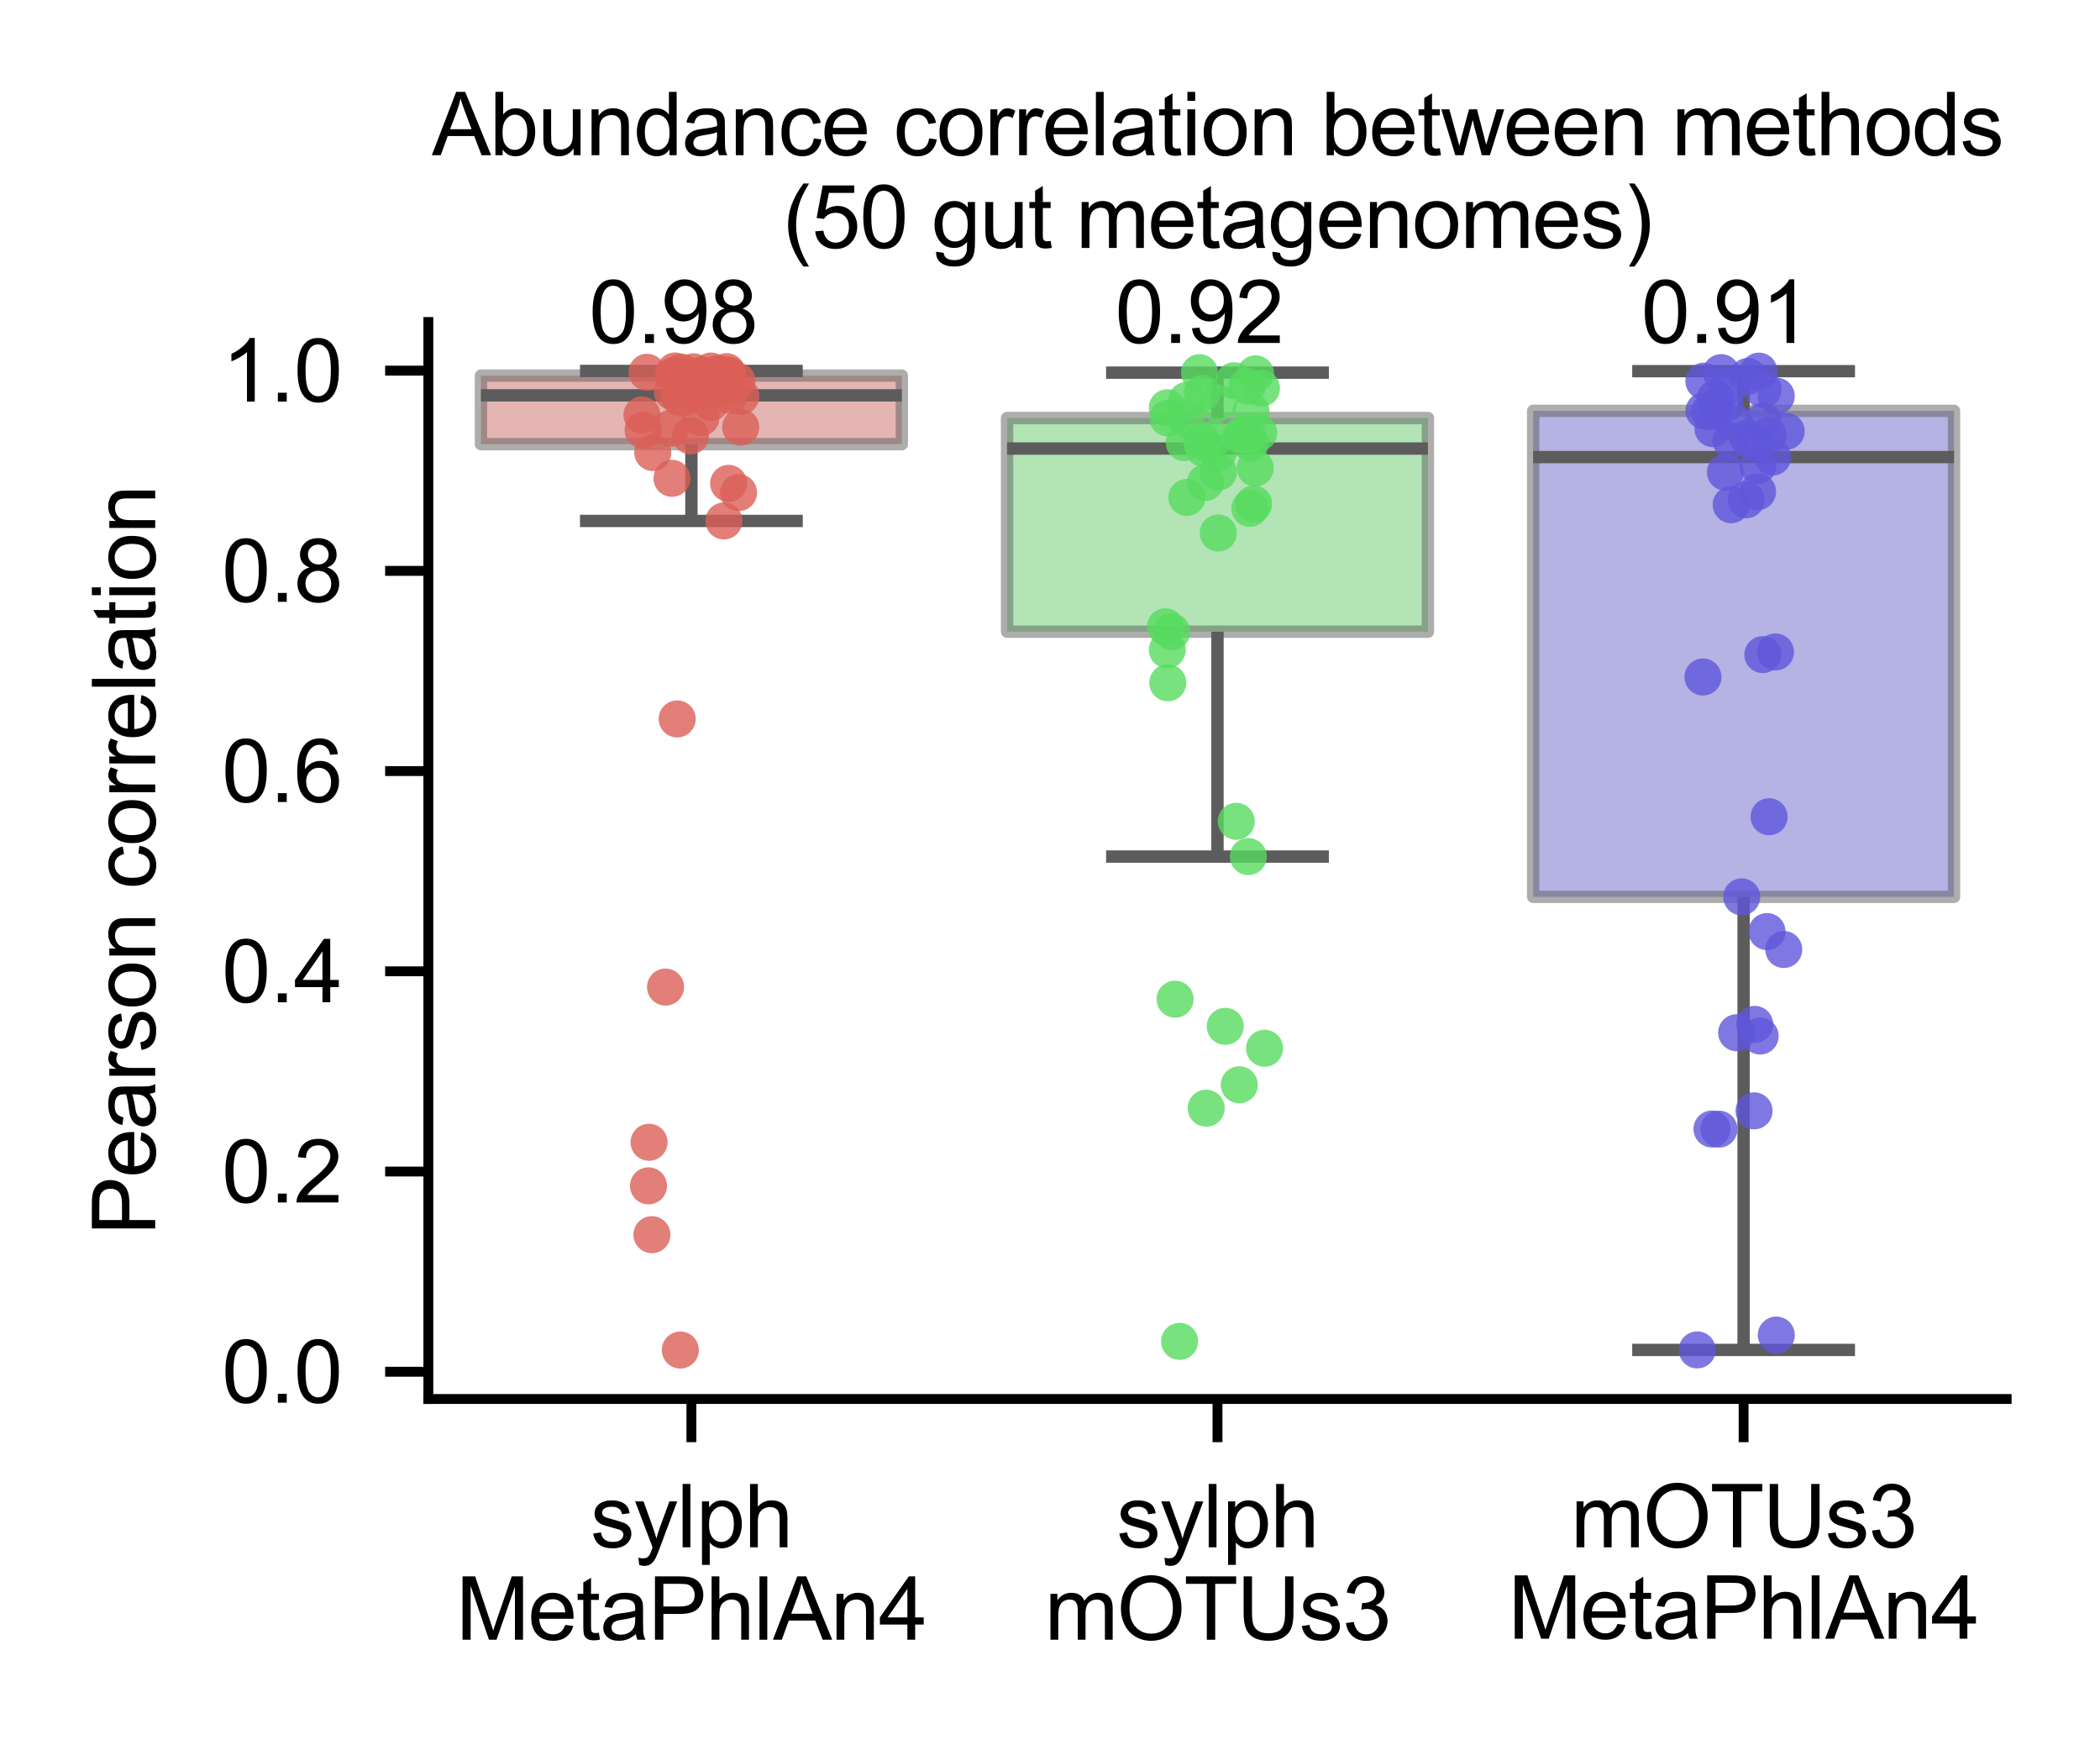 <?xml version="1.0" encoding="utf-8" standalone="no"?>
<!DOCTYPE svg PUBLIC "-//W3C//DTD SVG 1.1//EN"
  "http://www.w3.org/Graphics/SVG/1.1/DTD/svg11.dtd">
<svg xmlns:xlink="http://www.w3.org/1999/xlink" width="170.079pt" height="141.732pt" viewBox="0 0 170.079 141.732" xmlns="http://www.w3.org/2000/svg" version="1.1">
 <defs>
  <style type="text/css">*{stroke-linejoin: round; stroke-linecap: butt}</style>
 </defs>
 <g id="figure_1">
  <g id="patch_1">
   <path d="M 0 141.732 
L 170.079 141.732 
L 170.079 0 
L 0 0 
z
" style="fill: #ffffff"/>
  </g>
  <g id="axes_1">
   <g id="patch_2">
    <path d="M 34.692 113.285 
L 162.519 113.285 
L 162.519 26.077 
L 34.692 26.077 
z
" style="fill: #ffffff"/>
   </g>
   <g id="matplotlib.axis_1">
    <g id="xtick_1">
     <g id="line2d_1">
      <defs>
       <path id="m2bb8ce8cd4" d="M 0 0 
L 0 3.5 
" style="stroke: #000000; stroke-width: 0.8"/>
      </defs>
      <g>
       <use xlink:href="#m2bb8ce8cd4" x="55.996" y="113.285" style="stroke: #000000; stroke-width: 0.8"/>
      </g>
     </g>
     <g id="text_1">
      <!-- sylph -->
      <g transform="translate(47.826 125.295) scale(0.07 -0.07)">
       <defs>
        <path id="ArialMT-73" d="M 197 991 
L 753 1078 
Q 800 744 1014 566 
Q 1228 388 1613 388 
Q 2000 388 2187 545 
Q 2375 703 2375 916 
Q 2375 1106 2209 1216 
Q 2094 1291 1634 1406 
Q 1016 1563 777 1677 
Q 538 1791 414 1992 
Q 291 2194 291 2438 
Q 291 2659 392 2848 
Q 494 3038 669 3163 
Q 800 3259 1026 3326 
Q 1253 3394 1513 3394 
Q 1903 3394 2198 3281 
Q 2494 3169 2634 2976 
Q 2775 2784 2828 2463 
L 2278 2388 
Q 2241 2644 2061 2787 
Q 1881 2931 1553 2931 
Q 1166 2931 1000 2803 
Q 834 2675 834 2503 
Q 834 2394 903 2306 
Q 972 2216 1119 2156 
Q 1203 2125 1616 2013 
Q 2213 1853 2448 1751 
Q 2684 1650 2818 1456 
Q 2953 1263 2953 975 
Q 2953 694 2789 445 
Q 2625 197 2315 61 
Q 2006 -75 1616 -75 
Q 969 -75 630 194 
Q 291 463 197 991 
z
" transform="scale(0.016)"/>
        <path id="ArialMT-79" d="M 397 -1278 
L 334 -750 
Q 519 -800 656 -800 
Q 844 -800 956 -737 
Q 1069 -675 1141 -563 
Q 1194 -478 1313 -144 
Q 1328 -97 1363 -6 
L 103 3319 
L 709 3319 
L 1400 1397 
Q 1534 1031 1641 628 
Q 1738 1016 1872 1384 
L 2581 3319 
L 3144 3319 
L 1881 -56 
Q 1678 -603 1566 -809 
Q 1416 -1088 1222 -1217 
Q 1028 -1347 759 -1347 
Q 597 -1347 397 -1278 
z
" transform="scale(0.016)"/>
        <path id="ArialMT-6c" d="M 409 0 
L 409 4581 
L 972 4581 
L 972 0 
L 409 0 
z
" transform="scale(0.016)"/>
        <path id="ArialMT-70" d="M 422 -1272 
L 422 3319 
L 934 3319 
L 934 2888 
Q 1116 3141 1344 3267 
Q 1572 3394 1897 3394 
Q 2322 3394 2647 3175 
Q 2972 2956 3137 2557 
Q 3303 2159 3303 1684 
Q 3303 1175 3120 767 
Q 2938 359 2589 142 
Q 2241 -75 1856 -75 
Q 1575 -75 1351 44 
Q 1128 163 984 344 
L 984 -1272 
L 422 -1272 
z
M 931 1641 
Q 931 1000 1190 694 
Q 1450 388 1819 388 
Q 2194 388 2461 705 
Q 2728 1022 2728 1688 
Q 2728 2322 2467 2637 
Q 2206 2953 1844 2953 
Q 1484 2953 1207 2617 
Q 931 2281 931 1641 
z
" transform="scale(0.016)"/>
        <path id="ArialMT-68" d="M 422 0 
L 422 4581 
L 984 4581 
L 984 2938 
Q 1378 3394 1978 3394 
Q 2347 3394 2619 3248 
Q 2891 3103 3008 2847 
Q 3125 2591 3125 2103 
L 3125 0 
L 2563 0 
L 2563 2103 
Q 2563 2525 2380 2717 
Q 2197 2909 1863 2909 
Q 1613 2909 1392 2779 
Q 1172 2650 1078 2428 
Q 984 2206 984 1816 
L 984 0 
L 422 0 
z
" transform="scale(0.016)"/>
       </defs>
       <use xlink:href="#ArialMT-73"/>
       <use xlink:href="#ArialMT-79" x="50"/>
       <use xlink:href="#ArialMT-6c" x="100"/>
       <use xlink:href="#ArialMT-70" x="122.217"/>
       <use xlink:href="#ArialMT-68" x="177.832"/>
      </g>
      <!-- MetaPhlAn4 -->
      <g transform="translate(36.93 132.781) scale(0.07 -0.07)">
       <defs>
        <path id="ArialMT-4d" d="M 475 0 
L 475 4581 
L 1388 4581 
L 2472 1338 
Q 2622 884 2691 659 
Q 2769 909 2934 1394 
L 4031 4581 
L 4847 4581 
L 4847 0 
L 4263 0 
L 4263 3834 
L 2931 0 
L 2384 0 
L 1059 3900 
L 1059 0 
L 475 0 
z
" transform="scale(0.016)"/>
        <path id="ArialMT-65" d="M 2694 1069 
L 3275 997 
Q 3138 488 2766 206 
Q 2394 -75 1816 -75 
Q 1088 -75 661 373 
Q 234 822 234 1631 
Q 234 2469 665 2931 
Q 1097 3394 1784 3394 
Q 2450 3394 2872 2941 
Q 3294 2488 3294 1666 
Q 3294 1616 3291 1516 
L 816 1516 
Q 847 969 1125 678 
Q 1403 388 1819 388 
Q 2128 388 2347 550 
Q 2566 713 2694 1069 
z
M 847 1978 
L 2700 1978 
Q 2663 2397 2488 2606 
Q 2219 2931 1791 2931 
Q 1403 2931 1139 2672 
Q 875 2413 847 1978 
z
" transform="scale(0.016)"/>
        <path id="ArialMT-74" d="M 1650 503 
L 1731 6 
Q 1494 -44 1306 -44 
Q 1000 -44 831 53 
Q 663 150 594 308 
Q 525 466 525 972 
L 525 2881 
L 113 2881 
L 113 3319 
L 525 3319 
L 525 4141 
L 1084 4478 
L 1084 3319 
L 1650 3319 
L 1650 2881 
L 1084 2881 
L 1084 941 
Q 1084 700 1114 631 
Q 1144 563 1211 522 
Q 1278 481 1403 481 
Q 1497 481 1650 503 
z
" transform="scale(0.016)"/>
        <path id="ArialMT-61" d="M 2588 409 
Q 2275 144 1986 34 
Q 1697 -75 1366 -75 
Q 819 -75 525 192 
Q 231 459 231 875 
Q 231 1119 342 1320 
Q 453 1522 633 1644 
Q 813 1766 1038 1828 
Q 1203 1872 1538 1913 
Q 2219 1994 2541 2106 
Q 2544 2222 2544 2253 
Q 2544 2597 2384 2738 
Q 2169 2928 1744 2928 
Q 1347 2928 1158 2789 
Q 969 2650 878 2297 
L 328 2372 
Q 403 2725 575 2942 
Q 747 3159 1072 3276 
Q 1397 3394 1825 3394 
Q 2250 3394 2515 3294 
Q 2781 3194 2906 3042 
Q 3031 2891 3081 2659 
Q 3109 2516 3109 2141 
L 3109 1391 
Q 3109 606 3145 398 
Q 3181 191 3288 0 
L 2700 0 
Q 2613 175 2588 409 
z
M 2541 1666 
Q 2234 1541 1622 1453 
Q 1275 1403 1131 1340 
Q 988 1278 909 1158 
Q 831 1038 831 891 
Q 831 666 1001 516 
Q 1172 366 1500 366 
Q 1825 366 2078 508 
Q 2331 650 2450 897 
Q 2541 1088 2541 1459 
L 2541 1666 
z
" transform="scale(0.016)"/>
        <path id="ArialMT-50" d="M 494 0 
L 494 4581 
L 2222 4581 
Q 2678 4581 2919 4538 
Q 3256 4481 3484 4323 
Q 3713 4166 3852 3881 
Q 3991 3597 3991 3256 
Q 3991 2672 3619 2267 
Q 3247 1863 2275 1863 
L 1100 1863 
L 1100 0 
L 494 0 
z
M 1100 2403 
L 2284 2403 
Q 2872 2403 3119 2622 
Q 3366 2841 3366 3238 
Q 3366 3525 3220 3729 
Q 3075 3934 2838 4000 
Q 2684 4041 2272 4041 
L 1100 4041 
L 1100 2403 
z
" transform="scale(0.016)"/>
        <path id="ArialMT-41" d="M -9 0 
L 1750 4581 
L 2403 4581 
L 4278 0 
L 3588 0 
L 3053 1388 
L 1138 1388 
L 634 0 
L -9 0 
z
M 1313 1881 
L 2866 1881 
L 2388 3150 
Q 2169 3728 2063 4100 
Q 1975 3659 1816 3225 
L 1313 1881 
z
" transform="scale(0.016)"/>
        <path id="ArialMT-6e" d="M 422 0 
L 422 3319 
L 928 3319 
L 928 2847 
Q 1294 3394 1984 3394 
Q 2284 3394 2536 3286 
Q 2788 3178 2913 3003 
Q 3038 2828 3088 2588 
Q 3119 2431 3119 2041 
L 3119 0 
L 2556 0 
L 2556 2019 
Q 2556 2363 2490 2533 
Q 2425 2703 2258 2804 
Q 2091 2906 1866 2906 
Q 1506 2906 1245 2678 
Q 984 2450 984 1813 
L 984 0 
L 422 0 
z
" transform="scale(0.016)"/>
        <path id="ArialMT-34" d="M 2069 0 
L 2069 1097 
L 81 1097 
L 81 1613 
L 2172 4581 
L 2631 4581 
L 2631 1613 
L 3250 1613 
L 3250 1097 
L 2631 1097 
L 2631 0 
L 2069 0 
z
M 2069 1613 
L 2069 3678 
L 634 1613 
L 2069 1613 
z
" transform="scale(0.016)"/>
       </defs>
       <use xlink:href="#ArialMT-4d"/>
       <use xlink:href="#ArialMT-65" x="83.301"/>
       <use xlink:href="#ArialMT-74" x="138.916"/>
       <use xlink:href="#ArialMT-61" x="166.699"/>
       <use xlink:href="#ArialMT-50" x="222.314"/>
       <use xlink:href="#ArialMT-68" x="289.014"/>
       <use xlink:href="#ArialMT-6c" x="344.629"/>
       <use xlink:href="#ArialMT-41" x="366.846"/>
       <use xlink:href="#ArialMT-6e" x="433.545"/>
       <use xlink:href="#ArialMT-34" x="489.16"/>
      </g>
     </g>
    </g>
    <g id="xtick_2">
     <g id="line2d_2">
      <g>
       <use xlink:href="#m2bb8ce8cd4" x="98.605" y="113.285" style="stroke: #000000; stroke-width: 0.8"/>
      </g>
     </g>
     <g id="text_2">
      <!-- sylph -->
      <g transform="translate(90.435 125.295) scale(0.07 -0.07)">
       <use xlink:href="#ArialMT-73"/>
       <use xlink:href="#ArialMT-79" x="50"/>
       <use xlink:href="#ArialMT-6c" x="100"/>
       <use xlink:href="#ArialMT-70" x="122.217"/>
       <use xlink:href="#ArialMT-68" x="177.832"/>
      </g>
      <!-- mOTUs3 -->
      <g transform="translate(84.606 132.781) scale(0.07 -0.07)">
       <defs>
        <path id="ArialMT-6d" d="M 422 0 
L 422 3319 
L 925 3319 
L 925 2853 
Q 1081 3097 1340 3245 
Q 1600 3394 1931 3394 
Q 2300 3394 2536 3241 
Q 2772 3088 2869 2813 
Q 3263 3394 3894 3394 
Q 4388 3394 4653 3120 
Q 4919 2847 4919 2278 
L 4919 0 
L 4359 0 
L 4359 2091 
Q 4359 2428 4304 2576 
Q 4250 2725 4106 2815 
Q 3963 2906 3769 2906 
Q 3419 2906 3187 2673 
Q 2956 2441 2956 1928 
L 2956 0 
L 2394 0 
L 2394 2156 
Q 2394 2531 2256 2718 
Q 2119 2906 1806 2906 
Q 1569 2906 1367 2781 
Q 1166 2656 1075 2415 
Q 984 2175 984 1722 
L 984 0 
L 422 0 
z
" transform="scale(0.016)"/>
        <path id="ArialMT-4f" d="M 309 2231 
Q 309 3372 921 4017 
Q 1534 4663 2503 4663 
Q 3138 4663 3647 4359 
Q 4156 4056 4423 3514 
Q 4691 2972 4691 2284 
Q 4691 1588 4409 1038 
Q 4128 488 3612 205 
Q 3097 -78 2500 -78 
Q 1853 -78 1343 234 
Q 834 547 571 1087 
Q 309 1628 309 2231 
z
M 934 2222 
Q 934 1394 1379 917 
Q 1825 441 2497 441 
Q 3181 441 3623 922 
Q 4066 1403 4066 2288 
Q 4066 2847 3877 3264 
Q 3688 3681 3323 3911 
Q 2959 4141 2506 4141 
Q 1863 4141 1398 3698 
Q 934 3256 934 2222 
z
" transform="scale(0.016)"/>
        <path id="ArialMT-54" d="M 1659 0 
L 1659 4041 
L 150 4041 
L 150 4581 
L 3781 4581 
L 3781 4041 
L 2266 4041 
L 2266 0 
L 1659 0 
z
" transform="scale(0.016)"/>
        <path id="ArialMT-55" d="M 3500 4581 
L 4106 4581 
L 4106 1934 
Q 4106 1244 3950 837 
Q 3794 431 3386 176 
Q 2978 -78 2316 -78 
Q 1672 -78 1262 144 
Q 853 366 678 786 
Q 503 1206 503 1934 
L 503 4581 
L 1109 4581 
L 1109 1938 
Q 1109 1341 1220 1058 
Q 1331 775 1601 622 
Q 1872 469 2263 469 
Q 2931 469 3215 772 
Q 3500 1075 3500 1938 
L 3500 4581 
z
" transform="scale(0.016)"/>
        <path id="ArialMT-33" d="M 269 1209 
L 831 1284 
Q 928 806 1161 595 
Q 1394 384 1728 384 
Q 2125 384 2398 659 
Q 2672 934 2672 1341 
Q 2672 1728 2419 1979 
Q 2166 2231 1775 2231 
Q 1616 2231 1378 2169 
L 1441 2663 
Q 1497 2656 1531 2656 
Q 1891 2656 2178 2843 
Q 2466 3031 2466 3422 
Q 2466 3731 2256 3934 
Q 2047 4138 1716 4138 
Q 1388 4138 1169 3931 
Q 950 3725 888 3313 
L 325 3413 
Q 428 3978 793 4289 
Q 1159 4600 1703 4600 
Q 2078 4600 2393 4439 
Q 2709 4278 2876 4000 
Q 3044 3722 3044 3409 
Q 3044 3113 2884 2869 
Q 2725 2625 2413 2481 
Q 2819 2388 3044 2092 
Q 3269 1797 3269 1353 
Q 3269 753 2831 336 
Q 2394 -81 1725 -81 
Q 1122 -81 723 278 
Q 325 638 269 1209 
z
" transform="scale(0.016)"/>
       </defs>
       <use xlink:href="#ArialMT-6d"/>
       <use xlink:href="#ArialMT-4f" x="83.301"/>
       <use xlink:href="#ArialMT-54" x="161.084"/>
       <use xlink:href="#ArialMT-55" x="222.168"/>
       <use xlink:href="#ArialMT-73" x="294.385"/>
       <use xlink:href="#ArialMT-33" x="344.385"/>
      </g>
     </g>
    </g>
    <g id="xtick_3">
     <g id="line2d_3">
      <g>
       <use xlink:href="#m2bb8ce8cd4" x="141.214" y="113.285" style="stroke: #000000; stroke-width: 0.8"/>
      </g>
     </g>
     <g id="text_3">
      <!-- mOTUs3 -->
      <g transform="translate(127.215 125.295) scale(0.07 -0.07)">
       <use xlink:href="#ArialMT-6d"/>
       <use xlink:href="#ArialMT-4f" x="83.301"/>
       <use xlink:href="#ArialMT-54" x="161.084"/>
       <use xlink:href="#ArialMT-55" x="222.168"/>
       <use xlink:href="#ArialMT-73" x="294.385"/>
       <use xlink:href="#ArialMT-33" x="344.385"/>
      </g>
      <!-- MetaPhlAn4 -->
      <g transform="translate(122.148 132.699) scale(0.07 -0.07)">
       <use xlink:href="#ArialMT-4d"/>
       <use xlink:href="#ArialMT-65" x="83.301"/>
       <use xlink:href="#ArialMT-74" x="138.916"/>
       <use xlink:href="#ArialMT-61" x="166.699"/>
       <use xlink:href="#ArialMT-50" x="222.314"/>
       <use xlink:href="#ArialMT-68" x="289.014"/>
       <use xlink:href="#ArialMT-6c" x="344.629"/>
       <use xlink:href="#ArialMT-41" x="366.846"/>
       <use xlink:href="#ArialMT-6e" x="433.545"/>
       <use xlink:href="#ArialMT-34" x="489.16"/>
      </g>
     </g>
    </g>
   </g>
   <g id="matplotlib.axis_2">
    <g id="ytick_1">
     <g id="line2d_4">
      <defs>
       <path id="m9e78c9134e" d="M 0 0 
L -3.5 0 
" style="stroke: #000000; stroke-width: 0.8"/>
      </defs>
      <g>
       <use xlink:href="#m9e78c9134e" x="34.692" y="111.08" style="stroke: #000000; stroke-width: 0.8"/>
      </g>
     </g>
     <g id="text_4">
      <!-- 0.0 -->
      <g transform="translate(17.962 113.585) scale(0.07 -0.07)">
       <defs>
        <path id="ArialMT-30" d="M 266 2259 
Q 266 3072 433 3567 
Q 600 4063 929 4331 
Q 1259 4600 1759 4600 
Q 2128 4600 2406 4451 
Q 2684 4303 2865 4023 
Q 3047 3744 3150 3342 
Q 3253 2941 3253 2259 
Q 3253 1453 3087 958 
Q 2922 463 2592 192 
Q 2263 -78 1759 -78 
Q 1097 -78 719 397 
Q 266 969 266 2259 
z
M 844 2259 
Q 844 1131 1108 757 
Q 1372 384 1759 384 
Q 2147 384 2411 759 
Q 2675 1134 2675 2259 
Q 2675 3391 2411 3762 
Q 2147 4134 1753 4134 
Q 1366 4134 1134 3806 
Q 844 3388 844 2259 
z
" transform="scale(0.016)"/>
        <path id="ArialMT-2e" d="M 581 0 
L 581 641 
L 1222 641 
L 1222 0 
L 581 0 
z
" transform="scale(0.016)"/>
       </defs>
       <use xlink:href="#ArialMT-30"/>
       <use xlink:href="#ArialMT-2e" x="55.615"/>
       <use xlink:href="#ArialMT-30" x="83.398"/>
      </g>
     </g>
    </g>
    <g id="ytick_2">
     <g id="line2d_5">
      <g>
       <use xlink:href="#m9e78c9134e" x="34.692" y="94.867" style="stroke: #000000; stroke-width: 0.8"/>
      </g>
     </g>
     <g id="text_5">
      <!-- 0.2 -->
      <g transform="translate(17.962 97.372) scale(0.07 -0.07)">
       <defs>
        <path id="ArialMT-32" d="M 3222 541 
L 3222 0 
L 194 0 
Q 188 203 259 391 
Q 375 700 629 1000 
Q 884 1300 1366 1694 
Q 2113 2306 2375 2664 
Q 2638 3022 2638 3341 
Q 2638 3675 2398 3904 
Q 2159 4134 1775 4134 
Q 1369 4134 1125 3890 
Q 881 3647 878 3216 
L 300 3275 
Q 359 3922 746 4261 
Q 1134 4600 1788 4600 
Q 2447 4600 2831 4234 
Q 3216 3869 3216 3328 
Q 3216 3053 3103 2787 
Q 2991 2522 2730 2228 
Q 2469 1934 1863 1422 
Q 1356 997 1212 845 
Q 1069 694 975 541 
L 3222 541 
z
" transform="scale(0.016)"/>
       </defs>
       <use xlink:href="#ArialMT-30"/>
       <use xlink:href="#ArialMT-2e" x="55.615"/>
       <use xlink:href="#ArialMT-32" x="83.398"/>
      </g>
     </g>
    </g>
    <g id="ytick_3">
     <g id="line2d_6">
      <g>
       <use xlink:href="#m9e78c9134e" x="34.692" y="78.653" style="stroke: #000000; stroke-width: 0.8"/>
      </g>
     </g>
     <g id="text_6">
      <!-- 0.4 -->
      <g transform="translate(17.962 81.159) scale(0.07 -0.07)">
       <use xlink:href="#ArialMT-30"/>
       <use xlink:href="#ArialMT-2e" x="55.615"/>
       <use xlink:href="#ArialMT-34" x="83.398"/>
      </g>
     </g>
    </g>
    <g id="ytick_4">
     <g id="line2d_7">
      <g>
       <use xlink:href="#m9e78c9134e" x="34.692" y="62.44" style="stroke: #000000; stroke-width: 0.8"/>
      </g>
     </g>
     <g id="text_7">
      <!-- 0.6 -->
      <g transform="translate(17.962 64.945) scale(0.07 -0.07)">
       <defs>
        <path id="ArialMT-36" d="M 3184 3459 
L 2625 3416 
Q 2550 3747 2413 3897 
Q 2184 4138 1850 4138 
Q 1581 4138 1378 3988 
Q 1113 3794 959 3422 
Q 806 3050 800 2363 
Q 1003 2672 1297 2822 
Q 1591 2972 1913 2972 
Q 2475 2972 2870 2558 
Q 3266 2144 3266 1488 
Q 3266 1056 3080 686 
Q 2894 316 2569 119 
Q 2244 -78 1831 -78 
Q 1128 -78 684 439 
Q 241 956 241 2144 
Q 241 3472 731 4075 
Q 1159 4600 1884 4600 
Q 2425 4600 2770 4297 
Q 3116 3994 3184 3459 
z
M 888 1484 
Q 888 1194 1011 928 
Q 1134 663 1356 523 
Q 1578 384 1822 384 
Q 2178 384 2434 671 
Q 2691 959 2691 1453 
Q 2691 1928 2437 2201 
Q 2184 2475 1800 2475 
Q 1419 2475 1153 2201 
Q 888 1928 888 1484 
z
" transform="scale(0.016)"/>
       </defs>
       <use xlink:href="#ArialMT-30"/>
       <use xlink:href="#ArialMT-2e" x="55.615"/>
       <use xlink:href="#ArialMT-36" x="83.398"/>
      </g>
     </g>
    </g>
    <g id="ytick_5">
     <g id="line2d_8">
      <g>
       <use xlink:href="#m9e78c9134e" x="34.692" y="46.227" style="stroke: #000000; stroke-width: 0.8"/>
      </g>
     </g>
     <g id="text_8">
      <!-- 0.8 -->
      <g transform="translate(17.962 48.732) scale(0.07 -0.07)">
       <defs>
        <path id="ArialMT-38" d="M 1131 2484 
Q 781 2613 612 2850 
Q 444 3088 444 3419 
Q 444 3919 803 4259 
Q 1163 4600 1759 4600 
Q 2359 4600 2725 4251 
Q 3091 3903 3091 3403 
Q 3091 3084 2923 2848 
Q 2756 2613 2416 2484 
Q 2838 2347 3058 2040 
Q 3278 1734 3278 1309 
Q 3278 722 2862 322 
Q 2447 -78 1769 -78 
Q 1091 -78 675 323 
Q 259 725 259 1325 
Q 259 1772 486 2073 
Q 713 2375 1131 2484 
z
M 1019 3438 
Q 1019 3113 1228 2906 
Q 1438 2700 1772 2700 
Q 2097 2700 2305 2904 
Q 2513 3109 2513 3406 
Q 2513 3716 2298 3927 
Q 2084 4138 1766 4138 
Q 1444 4138 1231 3931 
Q 1019 3725 1019 3438 
z
M 838 1322 
Q 838 1081 952 856 
Q 1066 631 1291 507 
Q 1516 384 1775 384 
Q 2178 384 2440 643 
Q 2703 903 2703 1303 
Q 2703 1709 2433 1975 
Q 2163 2241 1756 2241 
Q 1359 2241 1098 1978 
Q 838 1716 838 1322 
z
" transform="scale(0.016)"/>
       </defs>
       <use xlink:href="#ArialMT-30"/>
       <use xlink:href="#ArialMT-2e" x="55.615"/>
       <use xlink:href="#ArialMT-38" x="83.398"/>
      </g>
     </g>
    </g>
    <g id="ytick_6">
     <g id="line2d_9">
      <g>
       <use xlink:href="#m9e78c9134e" x="34.692" y="30.014" style="stroke: #000000; stroke-width: 0.8"/>
      </g>
     </g>
     <g id="text_9">
      <!-- 1.0 -->
      <g transform="translate(17.962 32.519) scale(0.07 -0.07)">
       <defs>
        <path id="ArialMT-31" d="M 2384 0 
L 1822 0 
L 1822 3584 
Q 1619 3391 1289 3197 
Q 959 3003 697 2906 
L 697 3450 
Q 1169 3672 1522 3987 
Q 1875 4303 2022 4600 
L 2384 4600 
L 2384 0 
z
" transform="scale(0.016)"/>
       </defs>
       <use xlink:href="#ArialMT-31"/>
       <use xlink:href="#ArialMT-2e" x="55.615"/>
       <use xlink:href="#ArialMT-30" x="83.398"/>
      </g>
     </g>
    </g>
    <g id="text_10">
     <!-- Pearson correlation -->
     <g transform="translate(12.57 100.028) rotate(-90) scale(0.07 -0.07)">
      <defs>
       <path id="ArialMT-72" d="M 416 0 
L 416 3319 
L 922 3319 
L 922 2816 
Q 1116 3169 1280 3281 
Q 1444 3394 1641 3394 
Q 1925 3394 2219 3213 
L 2025 2691 
Q 1819 2813 1613 2813 
Q 1428 2813 1281 2702 
Q 1134 2591 1072 2394 
Q 978 2094 978 1738 
L 978 0 
L 416 0 
z
" transform="scale(0.016)"/>
       <path id="ArialMT-6f" d="M 213 1659 
Q 213 2581 725 3025 
Q 1153 3394 1769 3394 
Q 2453 3394 2887 2945 
Q 3322 2497 3322 1706 
Q 3322 1066 3130 698 
Q 2938 331 2570 128 
Q 2203 -75 1769 -75 
Q 1072 -75 642 372 
Q 213 819 213 1659 
z
M 791 1659 
Q 791 1022 1069 705 
Q 1347 388 1769 388 
Q 2188 388 2466 706 
Q 2744 1025 2744 1678 
Q 2744 2294 2464 2611 
Q 2184 2928 1769 2928 
Q 1347 2928 1069 2612 
Q 791 2297 791 1659 
z
" transform="scale(0.016)"/>
       <path id="ArialMT-20" transform="scale(0.016)"/>
       <path id="ArialMT-63" d="M 2588 1216 
L 3141 1144 
Q 3050 572 2676 248 
Q 2303 -75 1759 -75 
Q 1078 -75 664 370 
Q 250 816 250 1647 
Q 250 2184 428 2587 
Q 606 2991 970 3192 
Q 1334 3394 1763 3394 
Q 2303 3394 2647 3120 
Q 2991 2847 3088 2344 
L 2541 2259 
Q 2463 2594 2264 2762 
Q 2066 2931 1784 2931 
Q 1359 2931 1093 2626 
Q 828 2322 828 1663 
Q 828 994 1084 691 
Q 1341 388 1753 388 
Q 2084 388 2306 591 
Q 2528 794 2588 1216 
z
" transform="scale(0.016)"/>
       <path id="ArialMT-69" d="M 425 3934 
L 425 4581 
L 988 4581 
L 988 3934 
L 425 3934 
z
M 425 0 
L 425 3319 
L 988 3319 
L 988 0 
L 425 0 
z
" transform="scale(0.016)"/>
      </defs>
      <use xlink:href="#ArialMT-50"/>
      <use xlink:href="#ArialMT-65" x="66.699"/>
      <use xlink:href="#ArialMT-61" x="122.314"/>
      <use xlink:href="#ArialMT-72" x="177.93"/>
      <use xlink:href="#ArialMT-73" x="211.23"/>
      <use xlink:href="#ArialMT-6f" x="261.23"/>
      <use xlink:href="#ArialMT-6e" x="316.846"/>
      <use xlink:href="#ArialMT-20" x="372.461"/>
      <use xlink:href="#ArialMT-63" x="400.244"/>
      <use xlink:href="#ArialMT-6f" x="450.244"/>
      <use xlink:href="#ArialMT-72" x="505.859"/>
      <use xlink:href="#ArialMT-72" x="539.16"/>
      <use xlink:href="#ArialMT-65" x="572.461"/>
      <use xlink:href="#ArialMT-6c" x="628.076"/>
      <use xlink:href="#ArialMT-61" x="650.293"/>
      <use xlink:href="#ArialMT-74" x="705.908"/>
      <use xlink:href="#ArialMT-69" x="733.691"/>
      <use xlink:href="#ArialMT-6f" x="755.908"/>
      <use xlink:href="#ArialMT-6e" x="811.523"/>
     </g>
    </g>
   </g>
   <g id="patch_3">
    <path d="M 38.953 35.969 
L 73.04 35.969 
L 73.04 30.413 
L 38.953 30.413 
L 38.953 35.969 
z
" clip-path="url(#pa5f4790613)" style="fill: #cb6d67; opacity: 0.5; stroke: #5c5c5c; stroke-linejoin: miter"/>
   </g>
   <g id="line2d_10">
    <path d="M 55.996 35.969 
L 55.996 42.184 
" clip-path="url(#pa5f4790613)" style="fill: none; stroke: #5c5c5c"/>
   </g>
   <g id="line2d_11">
    <path d="M 55.996 30.413 
L 55.996 30.041 
" clip-path="url(#pa5f4790613)" style="fill: none; stroke: #5c5c5c"/>
   </g>
   <g id="line2d_12">
    <path d="M 47.474 42.184 
L 64.518 42.184 
" clip-path="url(#pa5f4790613)" style="fill: none; stroke: #5c5c5c; stroke-linecap: square"/>
   </g>
   <g id="line2d_13">
    <path d="M 47.474 30.041 
L 64.518 30.041 
" clip-path="url(#pa5f4790613)" style="fill: none; stroke: #5c5c5c; stroke-linecap: square"/>
   </g>
   <g id="patch_4">
    <path d="M 81.562 51.154 
L 115.649 51.154 
L 115.649 33.85 
L 81.562 33.85 
L 81.562 51.154 
z
" clip-path="url(#pa5f4790613)" style="fill: #67cb6d; opacity: 0.5; stroke: #5c5c5c; stroke-linejoin: miter"/>
   </g>
   <g id="line2d_14">
    <path d="M 98.605 51.154 
L 98.605 69.362 
" clip-path="url(#pa5f4790613)" style="fill: none; stroke: #5c5c5c"/>
   </g>
   <g id="line2d_15">
    <path d="M 98.605 33.85 
L 98.605 30.176 
" clip-path="url(#pa5f4790613)" style="fill: none; stroke: #5c5c5c"/>
   </g>
   <g id="line2d_16">
    <path d="M 90.083 69.362 
L 107.127 69.362 
" clip-path="url(#pa5f4790613)" style="fill: none; stroke: #5c5c5c; stroke-linecap: square"/>
   </g>
   <g id="line2d_17">
    <path d="M 90.083 30.176 
L 107.127 30.176 
" clip-path="url(#pa5f4790613)" style="fill: none; stroke: #5c5c5c; stroke-linecap: square"/>
   </g>
   <g id="patch_5">
    <path d="M 124.171 72.627 
L 158.258 72.627 
L 158.258 33.268 
L 124.171 33.268 
L 124.171 72.627 
z
" clip-path="url(#pa5f4790613)" style="fill: #6d67cb; opacity: 0.5; stroke: #5c5c5c; stroke-linejoin: miter"/>
   </g>
   <g id="line2d_18">
    <path d="M 141.214 72.627 
L 141.214 109.312 
" clip-path="url(#pa5f4790613)" style="fill: none; stroke: #5c5c5c"/>
   </g>
   <g id="line2d_19">
    <path d="M 141.214 33.268 
L 141.214 30.055 
" clip-path="url(#pa5f4790613)" style="fill: none; stroke: #5c5c5c"/>
   </g>
   <g id="line2d_20">
    <path d="M 132.692 109.312 
L 149.736 109.312 
" clip-path="url(#pa5f4790613)" style="fill: none; stroke: #5c5c5c; stroke-linecap: square"/>
   </g>
   <g id="line2d_21">
    <path d="M 132.692 30.055 
L 149.736 30.055 
" clip-path="url(#pa5f4790613)" style="fill: none; stroke: #5c5c5c; stroke-linecap: square"/>
   </g>
   <g id="line2d_22">
    <path d="M 38.953 32.013 
L 73.04 32.013 
" clip-path="url(#pa5f4790613)" style="fill: none; stroke: #5c5c5c"/>
   </g>
   <g id="line2d_23">
    <path d="M 81.562 36.322 
L 115.649 36.322 
" clip-path="url(#pa5f4790613)" style="fill: none; stroke: #5c5c5c"/>
   </g>
   <g id="line2d_24">
    <path d="M 124.171 37.013 
L 158.258 37.013 
" clip-path="url(#pa5f4790613)" style="fill: none; stroke: #5c5c5c"/>
   </g>
   <g id="patch_6">
    <path d="M 34.692 113.285 
L 34.692 26.077 
" style="fill: none; stroke: #000000; stroke-width: 0.8; stroke-linejoin: miter; stroke-linecap: square"/>
   </g>
   <g id="patch_7">
    <path d="M 34.692 113.285 
L 162.519 113.285 
" style="fill: none; stroke: #000000; stroke-width: 0.8; stroke-linejoin: miter; stroke-linecap: square"/>
   </g>
   <g id="PathCollection_1">
    <defs>
     <path id="C0_0_f7d508d6ba" d="M 0 1.5 
C 0.398 1.5 0.779 1.342 1.061 1.061 
C 1.342 0.779 1.5 0.398 1.5 -0 
C 1.5 -0.398 1.342 -0.779 1.061 -1.061 
C 0.779 -1.342 0.398 -1.5 0 -1.5 
C -0.398 -1.5 -0.779 -1.342 -1.061 -1.061 
C -1.342 -0.779 -1.5 -0.398 -1.5 0 
C -1.5 0.398 -1.342 0.779 -1.061 1.061 
C -0.779 1.342 -0.398 1.5 0 1.5 
z
"/>
    </defs>
    <g clip-path="url(#pa5f4790613)">
     <use xlink:href="#C0_0_f7d508d6ba" x="59.011" y="39.142" style="fill: #db5f57; fill-opacity: 0.8"/>
    </g>
    <g clip-path="url(#pa5f4790613)">
     <use xlink:href="#C0_0_f7d508d6ba" x="56.404" y="31.159" style="fill: #db5f57; fill-opacity: 0.8"/>
    </g>
    <g clip-path="url(#pa5f4790613)">
     <use xlink:href="#C0_0_f7d508d6ba" x="58.919" y="30.383" style="fill: #db5f57; fill-opacity: 0.8"/>
    </g>
    <g clip-path="url(#pa5f4790613)">
     <use xlink:href="#C0_0_f7d508d6ba" x="54.742" y="30.401" style="fill: #db5f57; fill-opacity: 0.8"/>
    </g>
    <g clip-path="url(#pa5f4790613)">
     <use xlink:href="#C0_0_f7d508d6ba" x="58.628" y="42.184" style="fill: #db5f57; fill-opacity: 0.8"/>
    </g>
    <g clip-path="url(#pa5f4790613)">
     <use xlink:href="#C0_0_f7d508d6ba" x="58.124" y="30.238" style="fill: #db5f57; fill-opacity: 0.8"/>
    </g>
    <g clip-path="url(#pa5f4790613)">
     <use xlink:href="#C0_0_f7d508d6ba" x="56.617" y="30.547" style="fill: #db5f57; fill-opacity: 0.8"/>
    </g>
    <g clip-path="url(#pa5f4790613)">
     <use xlink:href="#C0_0_f7d508d6ba" x="54.674" y="30.041" style="fill: #db5f57; fill-opacity: 0.8"/>
    </g>
    <g clip-path="url(#pa5f4790613)">
     <use xlink:href="#C0_0_f7d508d6ba" x="58.841" y="31.216" style="fill: #db5f57; fill-opacity: 0.8"/>
    </g>
    <g clip-path="url(#pa5f4790613)">
     <use xlink:href="#C0_0_f7d508d6ba" x="52.404" y="30.145" style="fill: #db5f57; fill-opacity: 0.8"/>
    </g>
    <g clip-path="url(#pa5f4790613)">
     <use xlink:href="#C0_0_f7d508d6ba" x="52.869" y="36.644" style="fill: #db5f57; fill-opacity: 0.8"/>
    </g>
    <g clip-path="url(#pa5f4790613)">
     <use xlink:href="#C0_0_f7d508d6ba" x="52.523" y="96.028" style="fill: #db5f57; fill-opacity: 0.8"/>
    </g>
    <g clip-path="url(#pa5f4790613)">
     <use xlink:href="#C0_0_f7d508d6ba" x="57.577" y="30.045" style="fill: #db5f57; fill-opacity: 0.8"/>
    </g>
    <g clip-path="url(#pa5f4790613)">
     <use xlink:href="#C0_0_f7d508d6ba" x="59.988" y="34.594" style="fill: #db5f57; fill-opacity: 0.8"/>
    </g>
    <g clip-path="url(#pa5f4790613)">
     <use xlink:href="#C0_0_f7d508d6ba" x="53.901" y="79.93" style="fill: #db5f57; fill-opacity: 0.8"/>
    </g>
    <g clip-path="url(#pa5f4790613)">
     <use xlink:href="#C0_0_f7d508d6ba" x="54.528" y="30.428" style="fill: #db5f57; fill-opacity: 0.8"/>
    </g>
    <g clip-path="url(#pa5f4790613)">
     <use xlink:href="#C0_0_f7d508d6ba" x="56.771" y="30.356" style="fill: #db5f57; fill-opacity: 0.8"/>
    </g>
    <g clip-path="url(#pa5f4790613)">
     <use xlink:href="#C0_0_f7d508d6ba" x="55.004" y="32.157" style="fill: #db5f57; fill-opacity: 0.8"/>
    </g>
    <g clip-path="url(#pa5f4790613)">
     <use xlink:href="#C0_0_f7d508d6ba" x="59.814" y="39.891" style="fill: #db5f57; fill-opacity: 0.8"/>
    </g>
    <g clip-path="url(#pa5f4790613)">
     <use xlink:href="#C0_0_f7d508d6ba" x="57.583" y="32.587" style="fill: #db5f57; fill-opacity: 0.8"/>
    </g>
    <g clip-path="url(#pa5f4790613)">
     <use xlink:href="#C0_0_f7d508d6ba" x="55.431" y="32.183" style="fill: #db5f57; fill-opacity: 0.8"/>
    </g>
    <g clip-path="url(#pa5f4790613)">
     <use xlink:href="#C0_0_f7d508d6ba" x="54.305" y="34.691" style="fill: #db5f57; fill-opacity: 0.8"/>
    </g>
    <g clip-path="url(#pa5f4790613)">
     <use xlink:href="#C0_0_f7d508d6ba" x="55.192" y="30.133" style="fill: #db5f57; fill-opacity: 0.8"/>
    </g>
    <g clip-path="url(#pa5f4790613)">
     <use xlink:href="#C0_0_f7d508d6ba" x="55.928" y="35.295" style="fill: #db5f57; fill-opacity: 0.8"/>
    </g>
    <g clip-path="url(#pa5f4790613)">
     <use xlink:href="#C0_0_f7d508d6ba" x="56.436" y="31.767" style="fill: #db5f57; fill-opacity: 0.8"/>
    </g>
    <g clip-path="url(#pa5f4790613)">
     <use xlink:href="#C0_0_f7d508d6ba" x="59.018" y="32.013" style="fill: #db5f57; fill-opacity: 0.8"/>
    </g>
    <g clip-path="url(#pa5f4790613)">
     <use xlink:href="#C0_0_f7d508d6ba" x="55.099" y="109.321" style="fill: #db5f57; fill-opacity: 0.8"/>
    </g>
    <g clip-path="url(#pa5f4790613)">
     <use xlink:href="#C0_0_f7d508d6ba" x="54.847" y="58.216" style="fill: #db5f57; fill-opacity: 0.8"/>
    </g>
    <g clip-path="url(#pa5f4790613)">
     <use xlink:href="#C0_0_f7d508d6ba" x="56.182" y="30.112" style="fill: #db5f57; fill-opacity: 0.8"/>
    </g>
    <g clip-path="url(#pa5f4790613)">
     <use xlink:href="#C0_0_f7d508d6ba" x="59.696" y="30.852" style="fill: #db5f57; fill-opacity: 0.8"/>
    </g>
    <g clip-path="url(#pa5f4790613)">
     <use xlink:href="#C0_0_f7d508d6ba" x="57.113" y="31.718" style="fill: #db5f57; fill-opacity: 0.8"/>
    </g>
    <g clip-path="url(#pa5f4790613)">
     <use xlink:href="#C0_0_f7d508d6ba" x="58.987" y="30.365" style="fill: #db5f57; fill-opacity: 0.8"/>
    </g>
    <g clip-path="url(#pa5f4790613)">
     <use xlink:href="#C0_0_f7d508d6ba" x="52.567" y="92.497" style="fill: #db5f57; fill-opacity: 0.8"/>
    </g>
    <g clip-path="url(#pa5f4790613)">
     <use xlink:href="#C0_0_f7d508d6ba" x="52.799" y="99.98" style="fill: #db5f57; fill-opacity: 0.8"/>
    </g>
    <g clip-path="url(#pa5f4790613)">
     <use xlink:href="#C0_0_f7d508d6ba" x="54.445" y="31.705" style="fill: #db5f57; fill-opacity: 0.8"/>
    </g>
    <g clip-path="url(#pa5f4790613)">
     <use xlink:href="#C0_0_f7d508d6ba" x="56.637" y="31.277" style="fill: #db5f57; fill-opacity: 0.8"/>
    </g>
    <g clip-path="url(#pa5f4790613)">
     <use xlink:href="#C0_0_f7d508d6ba" x="54.423" y="38.734" style="fill: #db5f57; fill-opacity: 0.8"/>
    </g>
    <g clip-path="url(#pa5f4790613)">
     <use xlink:href="#C0_0_f7d508d6ba" x="52.083" y="34.831" style="fill: #db5f57; fill-opacity: 0.8"/>
    </g>
    <g clip-path="url(#pa5f4790613)">
     <use xlink:href="#C0_0_f7d508d6ba" x="60.006" y="32.084" style="fill: #db5f57; fill-opacity: 0.8"/>
    </g>
    <g clip-path="url(#pa5f4790613)">
     <use xlink:href="#C0_0_f7d508d6ba" x="58.855" y="30.099" style="fill: #db5f57; fill-opacity: 0.8"/>
    </g>
    <g clip-path="url(#pa5f4790613)">
     <use xlink:href="#C0_0_f7d508d6ba" x="51.991" y="33.603" style="fill: #db5f57; fill-opacity: 0.8"/>
    </g>
    <g clip-path="url(#pa5f4790613)">
     <use xlink:href="#C0_0_f7d508d6ba" x="56.772" y="33.821" style="fill: #db5f57; fill-opacity: 0.8"/>
    </g>
    <g clip-path="url(#pa5f4790613)">
     <use xlink:href="#C0_0_f7d508d6ba" x="57.658" y="30.426" style="fill: #db5f57; fill-opacity: 0.8"/>
    </g>
   </g>
   <g id="PathCollection_2">
    <defs>
     <path id="C1_0_975f9fdbcf" d="M 0 1.5 
C 0.398 1.5 0.779 1.342 1.061 1.061 
C 1.342 0.779 1.5 0.398 1.5 -0 
C 1.5 -0.398 1.342 -0.779 1.061 -1.061 
C 0.779 -1.342 0.398 -1.5 0 -1.5 
C -0.398 -1.5 -0.779 -1.342 -1.061 -1.061 
C -1.342 -0.779 -1.5 -0.398 -1.5 0 
C -1.5 0.398 -1.342 0.779 -1.061 1.061 
C -0.779 1.342 -0.398 1.5 0 1.5 
z
"/>
    </defs>
    <g clip-path="url(#pa5f4790613)">
     <use xlink:href="#C1_0_975f9fdbcf" x="94.395" y="50.749" style="fill: #57db5f; fill-opacity: 0.8"/>
    </g>
    <g clip-path="url(#pa5f4790613)">
     <use xlink:href="#C1_0_975f9fdbcf" x="97.486" y="36.322" style="fill: #57db5f; fill-opacity: 0.8"/>
    </g>
    <g clip-path="url(#pa5f4790613)">
     <use xlink:href="#C1_0_975f9fdbcf" x="100.123" y="66.509" style="fill: #57db5f; fill-opacity: 0.8"/>
    </g>
    <g clip-path="url(#pa5f4790613)">
     <use xlink:href="#C1_0_975f9fdbcf" x="101.325" y="33.333" style="fill: #57db5f; fill-opacity: 0.8"/>
    </g>
    <g clip-path="url(#pa5f4790613)">
     <use xlink:href="#C1_0_975f9fdbcf" x="95.171" y="80.91" style="fill: #57db5f; fill-opacity: 0.8"/>
    </g>
    <g clip-path="url(#pa5f4790613)">
     <use xlink:href="#C1_0_975f9fdbcf" x="96.106" y="32.43" style="fill: #57db5f; fill-opacity: 0.8"/>
    </g>
    <g clip-path="url(#pa5f4790613)">
     <use xlink:href="#C1_0_975f9fdbcf" x="98.667" y="43.162" style="fill: #57db5f; fill-opacity: 0.8"/>
    </g>
    <g clip-path="url(#pa5f4790613)">
     <use xlink:href="#C1_0_975f9fdbcf" x="94.541" y="52.62" style="fill: #57db5f; fill-opacity: 0.8"/>
    </g>
    <g clip-path="url(#pa5f4790613)">
     <use xlink:href="#C1_0_975f9fdbcf" x="95.534" y="108.621" style="fill: #57db5f; fill-opacity: 0.8"/>
    </g>
    <g clip-path="url(#pa5f4790613)">
     <use xlink:href="#C1_0_975f9fdbcf" x="101.005" y="35.241" style="fill: #57db5f; fill-opacity: 0.8"/>
    </g>
    <g clip-path="url(#pa5f4790613)">
     <use xlink:href="#C1_0_975f9fdbcf" x="94.542" y="33.018" style="fill: #57db5f; fill-opacity: 0.8"/>
    </g>
    <g clip-path="url(#pa5f4790613)">
     <use xlink:href="#C1_0_975f9fdbcf" x="101.015" y="31.278" style="fill: #57db5f; fill-opacity: 0.8"/>
    </g>
    <g clip-path="url(#pa5f4790613)">
     <use xlink:href="#C1_0_975f9fdbcf" x="101.531" y="40.809" style="fill: #57db5f; fill-opacity: 0.8"/>
    </g>
    <g clip-path="url(#pa5f4790613)">
     <use xlink:href="#C1_0_975f9fdbcf" x="96.126" y="40.277" style="fill: #57db5f; fill-opacity: 0.8"/>
    </g>
    <g clip-path="url(#pa5f4790613)">
     <use xlink:href="#C1_0_975f9fdbcf" x="102.166" y="31.437" style="fill: #57db5f; fill-opacity: 0.8"/>
    </g>
    <g clip-path="url(#pa5f4790613)">
     <use xlink:href="#C1_0_975f9fdbcf" x="96.045" y="33.881" style="fill: #57db5f; fill-opacity: 0.8"/>
    </g>
    <g clip-path="url(#pa5f4790613)">
     <use xlink:href="#C1_0_975f9fdbcf" x="95.915" y="35.841" style="fill: #57db5f; fill-opacity: 0.8"/>
    </g>
    <g clip-path="url(#pa5f4790613)">
     <use xlink:href="#C1_0_975f9fdbcf" x="101.229" y="41.167" style="fill: #57db5f; fill-opacity: 0.8"/>
    </g>
    <g clip-path="url(#pa5f4790613)">
     <use xlink:href="#C1_0_975f9fdbcf" x="98.683" y="38.222" style="fill: #57db5f; fill-opacity: 0.8"/>
    </g>
    <g clip-path="url(#pa5f4790613)">
     <use xlink:href="#C1_0_975f9fdbcf" x="101.266" y="35.864" style="fill: #57db5f; fill-opacity: 0.8"/>
    </g>
    <g clip-path="url(#pa5f4790613)">
     <use xlink:href="#C1_0_975f9fdbcf" x="101.658" y="37.896" style="fill: #57db5f; fill-opacity: 0.8"/>
    </g>
    <g clip-path="url(#pa5f4790613)">
     <use xlink:href="#C1_0_975f9fdbcf" x="101.687" y="30.272" style="fill: #57db5f; fill-opacity: 0.8"/>
    </g>
    <g clip-path="url(#pa5f4790613)">
     <use xlink:href="#C1_0_975f9fdbcf" x="94.59" y="33.85" style="fill: #57db5f; fill-opacity: 0.8"/>
    </g>
    <g clip-path="url(#pa5f4790613)">
     <use xlink:href="#C1_0_975f9fdbcf" x="98.64" y="36.67" style="fill: #57db5f; fill-opacity: 0.8"/>
    </g>
    <g clip-path="url(#pa5f4790613)">
     <use xlink:href="#C1_0_975f9fdbcf" x="97.147" y="30.176" style="fill: #57db5f; fill-opacity: 0.8"/>
    </g>
    <g clip-path="url(#pa5f4790613)">
     <use xlink:href="#C1_0_975f9fdbcf" x="94.579" y="55.291" style="fill: #57db5f; fill-opacity: 0.8"/>
    </g>
    <g clip-path="url(#pa5f4790613)">
     <use xlink:href="#C1_0_975f9fdbcf" x="97.365" y="31.846" style="fill: #57db5f; fill-opacity: 0.8"/>
    </g>
    <g clip-path="url(#pa5f4790613)">
     <use xlink:href="#C1_0_975f9fdbcf" x="100.676" y="35.199" style="fill: #57db5f; fill-opacity: 0.8"/>
    </g>
    <g clip-path="url(#pa5f4790613)">
     <use xlink:href="#C1_0_975f9fdbcf" x="101.101" y="69.362" style="fill: #57db5f; fill-opacity: 0.8"/>
    </g>
    <g clip-path="url(#pa5f4790613)">
     <use xlink:href="#C1_0_975f9fdbcf" x="102.416" y="84.886" style="fill: #57db5f; fill-opacity: 0.8"/>
    </g>
    <g clip-path="url(#pa5f4790613)">
     <use xlink:href="#C1_0_975f9fdbcf" x="97.319" y="35.736" style="fill: #57db5f; fill-opacity: 0.8"/>
    </g>
    <g clip-path="url(#pa5f4790613)">
     <use xlink:href="#C1_0_975f9fdbcf" x="99.233" y="83.11" style="fill: #57db5f; fill-opacity: 0.8"/>
    </g>
    <g clip-path="url(#pa5f4790613)">
     <use xlink:href="#C1_0_975f9fdbcf" x="100.37" y="87.844" style="fill: #57db5f; fill-opacity: 0.8"/>
    </g>
    <g clip-path="url(#pa5f4790613)">
     <use xlink:href="#C1_0_975f9fdbcf" x="98.297" y="35.539" style="fill: #57db5f; fill-opacity: 0.8"/>
    </g>
    <g clip-path="url(#pa5f4790613)">
     <use xlink:href="#C1_0_975f9fdbcf" x="99.936" y="30.832" style="fill: #57db5f; fill-opacity: 0.8"/>
    </g>
    <g clip-path="url(#pa5f4790613)">
     <use xlink:href="#C1_0_975f9fdbcf" x="101.944" y="35.041" style="fill: #57db5f; fill-opacity: 0.8"/>
    </g>
    <g clip-path="url(#pa5f4790613)">
     <use xlink:href="#C1_0_975f9fdbcf" x="94.899" y="51.154" style="fill: #57db5f; fill-opacity: 0.8"/>
    </g>
    <g clip-path="url(#pa5f4790613)">
     <use xlink:href="#C1_0_975f9fdbcf" x="97.688" y="89.736" style="fill: #57db5f; fill-opacity: 0.8"/>
    </g>
    <g clip-path="url(#pa5f4790613)">
     <use xlink:href="#C1_0_975f9fdbcf" x="97.632" y="39.064" style="fill: #57db5f; fill-opacity: 0.8"/>
    </g>
    <g clip-path="url(#pa5f4790613)">
     <use xlink:href="#C1_0_975f9fdbcf" x="100.528" y="35.269" style="fill: #57db5f; fill-opacity: 0.8"/>
    </g>
    <g clip-path="url(#pa5f4790613)">
     <use xlink:href="#C1_0_975f9fdbcf" x="98.661" y="32.625" style="fill: #57db5f; fill-opacity: 0.8"/>
    </g>
   </g>
   <g id="PathCollection_3">
    <defs>
     <path id="C2_0_219c85233e" d="M 0 1.5 
C 0.398 1.5 0.779 1.342 1.061 1.061 
C 1.342 0.779 1.5 0.398 1.5 -0 
C 1.5 -0.398 1.342 -0.779 1.061 -1.061 
C 0.779 -1.342 0.398 -1.5 0 -1.5 
C -0.398 -1.5 -0.779 -1.342 -1.061 -1.061 
C -1.342 -0.779 -1.5 -0.398 -1.5 0 
C -1.5 0.398 -1.342 0.779 -1.061 1.061 
C -0.779 1.342 -0.398 1.5 0 1.5 
z
"/>
    </defs>
    <g clip-path="url(#pa5f4790613)">
     <use xlink:href="#C2_0_219c85233e" x="142.771" y="53.008" style="fill: #5f57db; fill-opacity: 0.8"/>
    </g>
    <g clip-path="url(#pa5f4790613)">
     <use xlink:href="#C2_0_219c85233e" x="141.556" y="35.442" style="fill: #5f57db; fill-opacity: 0.8"/>
    </g>
    <g clip-path="url(#pa5f4790613)">
     <use xlink:href="#C2_0_219c85233e" x="143.279" y="66.137" style="fill: #5f57db; fill-opacity: 0.8"/>
    </g>
    <g clip-path="url(#pa5f4790613)">
     <use xlink:href="#C2_0_219c85233e" x="138.007" y="33.268" style="fill: #5f57db; fill-opacity: 0.8"/>
    </g>
    <g clip-path="url(#pa5f4790613)">
     <use xlink:href="#C2_0_219c85233e" x="144.466" y="76.887" style="fill: #5f57db; fill-opacity: 0.8"/>
    </g>
    <g clip-path="url(#pa5f4790613)">
     <use xlink:href="#C2_0_219c85233e" x="143.859" y="32.073" style="fill: #5f57db; fill-opacity: 0.8"/>
    </g>
    <g clip-path="url(#pa5f4790613)">
     <use xlink:href="#C2_0_219c85233e" x="140.209" y="40.869" style="fill: #5f57db; fill-opacity: 0.8"/>
    </g>
    <g clip-path="url(#pa5f4790613)">
     <use xlink:href="#C2_0_219c85233e" x="143.796" y="52.794" style="fill: #5f57db; fill-opacity: 0.8"/>
    </g>
    <g clip-path="url(#pa5f4790613)">
     <use xlink:href="#C2_0_219c85233e" x="143.863" y="108.11" style="fill: #5f57db; fill-opacity: 0.8"/>
    </g>
    <g clip-path="url(#pa5f4790613)">
     <use xlink:href="#C2_0_219c85233e" x="139.749" y="38.239" style="fill: #5f57db; fill-opacity: 0.8"/>
    </g>
    <g clip-path="url(#pa5f4790613)">
     <use xlink:href="#C2_0_219c85233e" x="139.219" y="91.435" style="fill: #5f57db; fill-opacity: 0.8"/>
    </g>
    <g clip-path="url(#pa5f4790613)">
     <use xlink:href="#C2_0_219c85233e" x="140.018" y="31.288" style="fill: #5f57db; fill-opacity: 0.8"/>
    </g>
    <g clip-path="url(#pa5f4790613)">
     <use xlink:href="#C2_0_219c85233e" x="143.565" y="37.013" style="fill: #5f57db; fill-opacity: 0.8"/>
    </g>
    <g clip-path="url(#pa5f4790613)">
     <use xlink:href="#C2_0_219c85233e" x="142.113" y="82.951" style="fill: #5f57db; fill-opacity: 0.8"/>
    </g>
    <g clip-path="url(#pa5f4790613)">
     <use xlink:href="#C2_0_219c85233e" x="137.998" y="30.866" style="fill: #5f57db; fill-opacity: 0.8"/>
    </g>
    <g clip-path="url(#pa5f4790613)">
     <use xlink:href="#C2_0_219c85233e" x="144.664" y="34.923" style="fill: #5f57db; fill-opacity: 0.8"/>
    </g>
    <g clip-path="url(#pa5f4790613)">
     <use xlink:href="#C2_0_219c85233e" x="138.45" y="33.351" style="fill: #5f57db; fill-opacity: 0.8"/>
    </g>
    <g clip-path="url(#pa5f4790613)">
     <use xlink:href="#C2_0_219c85233e" x="142.453" y="30.055" style="fill: #5f57db; fill-opacity: 0.8"/>
    </g>
    <g clip-path="url(#pa5f4790613)">
     <use xlink:href="#C2_0_219c85233e" x="142.241" y="35.847" style="fill: #5f57db; fill-opacity: 0.8"/>
    </g>
    <g clip-path="url(#pa5f4790613)">
     <use xlink:href="#C2_0_219c85233e" x="142.791" y="34.105" style="fill: #5f57db; fill-opacity: 0.8"/>
    </g>
    <g clip-path="url(#pa5f4790613)">
     <use xlink:href="#C2_0_219c85233e" x="140.185" y="35.672" style="fill: #5f57db; fill-opacity: 0.8"/>
    </g>
    <g clip-path="url(#pa5f4790613)">
     <use xlink:href="#C2_0_219c85233e" x="139.397" y="30.176" style="fill: #5f57db; fill-opacity: 0.8"/>
    </g>
    <g clip-path="url(#pa5f4790613)">
     <use xlink:href="#C2_0_219c85233e" x="138.91" y="32.261" style="fill: #5f57db; fill-opacity: 0.8"/>
    </g>
    <g clip-path="url(#pa5f4790613)">
     <use xlink:href="#C2_0_219c85233e" x="143.211" y="35.24" style="fill: #5f57db; fill-opacity: 0.8"/>
    </g>
    <g clip-path="url(#pa5f4790613)">
     <use xlink:href="#C2_0_219c85233e" x="137.459" y="109.312" style="fill: #5f57db; fill-opacity: 0.8"/>
    </g>
    <g clip-path="url(#pa5f4790613)">
     <use xlink:href="#C2_0_219c85233e" x="143.11" y="75.436" style="fill: #5f57db; fill-opacity: 0.8"/>
    </g>
    <g clip-path="url(#pa5f4790613)">
     <use xlink:href="#C2_0_219c85233e" x="142.792" y="31.542" style="fill: #5f57db; fill-opacity: 0.8"/>
    </g>
    <g clip-path="url(#pa5f4790613)">
     <use xlink:href="#C2_0_219c85233e" x="140.514" y="34.265" style="fill: #5f57db; fill-opacity: 0.8"/>
    </g>
    <g clip-path="url(#pa5f4790613)">
     <use xlink:href="#C2_0_219c85233e" x="141.063" y="72.627" style="fill: #5f57db; fill-opacity: 0.8"/>
    </g>
    <g clip-path="url(#pa5f4790613)">
     <use xlink:href="#C2_0_219c85233e" x="142.555" y="83.894" style="fill: #5f57db; fill-opacity: 0.8"/>
    </g>
    <g clip-path="url(#pa5f4790613)">
     <use xlink:href="#C2_0_219c85233e" x="138.654" y="91.424" style="fill: #5f57db; fill-opacity: 0.8"/>
    </g>
    <g clip-path="url(#pa5f4790613)">
     <use xlink:href="#C2_0_219c85233e" x="141.421" y="40.475" style="fill: #5f57db; fill-opacity: 0.8"/>
    </g>
    <g clip-path="url(#pa5f4790613)">
     <use xlink:href="#C2_0_219c85233e" x="140.651" y="83.627" style="fill: #5f57db; fill-opacity: 0.8"/>
    </g>
    <g clip-path="url(#pa5f4790613)">
     <use xlink:href="#C2_0_219c85233e" x="138.734" y="34.716" style="fill: #5f57db; fill-opacity: 0.8"/>
    </g>
    <g clip-path="url(#pa5f4790613)">
     <use xlink:href="#C2_0_219c85233e" x="142.376" y="37.698" style="fill: #5f57db; fill-opacity: 0.8"/>
    </g>
    <g clip-path="url(#pa5f4790613)">
     <use xlink:href="#C2_0_219c85233e" x="141.579" y="30.479" style="fill: #5f57db; fill-opacity: 0.8"/>
    </g>
    <g clip-path="url(#pa5f4790613)">
     <use xlink:href="#C2_0_219c85233e" x="137.924" y="54.821" style="fill: #5f57db; fill-opacity: 0.8"/>
    </g>
    <g clip-path="url(#pa5f4790613)">
     <use xlink:href="#C2_0_219c85233e" x="142.061" y="89.953" style="fill: #5f57db; fill-opacity: 0.8"/>
    </g>
    <g clip-path="url(#pa5f4790613)">
     <use xlink:href="#C2_0_219c85233e" x="142.345" y="39.82" style="fill: #5f57db; fill-opacity: 0.8"/>
    </g>
    <g clip-path="url(#pa5f4790613)">
     <use xlink:href="#C2_0_219c85233e" x="139.703" y="32.75" style="fill: #5f57db; fill-opacity: 0.8"/>
    </g>
    <g clip-path="url(#pa5f4790613)">
     <use xlink:href="#C2_0_219c85233e" x="138.981" y="32.889" style="fill: #5f57db; fill-opacity: 0.8"/>
    </g>
   </g>
   <g id="text_11">
    <!-- 0.98 -->
    <g transform="translate(47.7 27.77) scale(0.07 -0.07)">
     <defs>
      <path id="ArialMT-39" d="M 350 1059 
L 891 1109 
Q 959 728 1153 556 
Q 1347 384 1650 384 
Q 1909 384 2104 503 
Q 2300 622 2425 820 
Q 2550 1019 2634 1356 
Q 2719 1694 2719 2044 
Q 2719 2081 2716 2156 
Q 2547 1888 2255 1720 
Q 1963 1553 1622 1553 
Q 1053 1553 659 1965 
Q 266 2378 266 3053 
Q 266 3750 677 4175 
Q 1088 4600 1706 4600 
Q 2153 4600 2523 4359 
Q 2894 4119 3086 3673 
Q 3278 3228 3278 2384 
Q 3278 1506 3087 986 
Q 2897 466 2520 194 
Q 2144 -78 1638 -78 
Q 1100 -78 759 220 
Q 419 519 350 1059 
z
M 2653 3081 
Q 2653 3566 2395 3850 
Q 2138 4134 1775 4134 
Q 1400 4134 1122 3828 
Q 844 3522 844 3034 
Q 844 2597 1108 2323 
Q 1372 2050 1759 2050 
Q 2150 2050 2401 2323 
Q 2653 2597 2653 3081 
z
" transform="scale(0.016)"/>
     </defs>
     <use xlink:href="#ArialMT-30"/>
     <use xlink:href="#ArialMT-2e" x="55.615"/>
     <use xlink:href="#ArialMT-39" x="83.398"/>
     <use xlink:href="#ArialMT-38" x="139.014"/>
    </g>
   </g>
   <g id="text_12">
    <!-- 0.92 -->
    <g transform="translate(90.309 27.77) scale(0.07 -0.07)">
     <use xlink:href="#ArialMT-30"/>
     <use xlink:href="#ArialMT-2e" x="55.615"/>
     <use xlink:href="#ArialMT-39" x="83.398"/>
     <use xlink:href="#ArialMT-32" x="139.014"/>
    </g>
   </g>
   <g id="text_13">
    <!-- 0.91 -->
    <g transform="translate(132.918 27.77) scale(0.07 -0.07)">
     <use xlink:href="#ArialMT-30"/>
     <use xlink:href="#ArialMT-2e" x="55.615"/>
     <use xlink:href="#ArialMT-39" x="83.398"/>
     <use xlink:href="#ArialMT-31" x="139.014"/>
    </g>
   </g>
   <g id="text_14">
    <!-- Abundance correlation between methods -->
    <g transform="translate(34.985 12.57) scale(0.07 -0.07)">
     <defs>
      <path id="ArialMT-62" d="M 941 0 
L 419 0 
L 419 4581 
L 981 4581 
L 981 2947 
Q 1338 3394 1891 3394 
Q 2197 3394 2470 3270 
Q 2744 3147 2920 2923 
Q 3097 2700 3197 2384 
Q 3297 2069 3297 1709 
Q 3297 856 2875 390 
Q 2453 -75 1863 -75 
Q 1275 -75 941 416 
L 941 0 
z
M 934 1684 
Q 934 1088 1097 822 
Q 1363 388 1816 388 
Q 2184 388 2453 708 
Q 2722 1028 2722 1663 
Q 2722 2313 2464 2622 
Q 2206 2931 1841 2931 
Q 1472 2931 1203 2611 
Q 934 2291 934 1684 
z
" transform="scale(0.016)"/>
      <path id="ArialMT-75" d="M 2597 0 
L 2597 488 
Q 2209 -75 1544 -75 
Q 1250 -75 995 37 
Q 741 150 617 320 
Q 494 491 444 738 
Q 409 903 409 1263 
L 409 3319 
L 972 3319 
L 972 1478 
Q 972 1038 1006 884 
Q 1059 663 1231 536 
Q 1403 409 1656 409 
Q 1909 409 2131 539 
Q 2353 669 2445 892 
Q 2538 1116 2538 1541 
L 2538 3319 
L 3100 3319 
L 3100 0 
L 2597 0 
z
" transform="scale(0.016)"/>
      <path id="ArialMT-64" d="M 2575 0 
L 2575 419 
Q 2259 -75 1647 -75 
Q 1250 -75 917 144 
Q 584 363 401 755 
Q 219 1147 219 1656 
Q 219 2153 384 2558 
Q 550 2963 881 3178 
Q 1213 3394 1622 3394 
Q 1922 3394 2156 3267 
Q 2391 3141 2538 2938 
L 2538 4581 
L 3097 4581 
L 3097 0 
L 2575 0 
z
M 797 1656 
Q 797 1019 1065 703 
Q 1334 388 1700 388 
Q 2069 388 2326 689 
Q 2584 991 2584 1609 
Q 2584 2291 2321 2609 
Q 2059 2928 1675 2928 
Q 1300 2928 1048 2622 
Q 797 2316 797 1656 
z
" transform="scale(0.016)"/>
      <path id="ArialMT-77" d="M 1034 0 
L 19 3319 
L 600 3319 
L 1128 1403 
L 1325 691 
Q 1338 744 1497 1375 
L 2025 3319 
L 2603 3319 
L 3100 1394 
L 3266 759 
L 3456 1400 
L 4025 3319 
L 4572 3319 
L 3534 0 
L 2950 0 
L 2422 1988 
L 2294 2553 
L 1622 0 
L 1034 0 
z
" transform="scale(0.016)"/>
     </defs>
     <use xlink:href="#ArialMT-41"/>
     <use xlink:href="#ArialMT-62" x="66.699"/>
     <use xlink:href="#ArialMT-75" x="122.314"/>
     <use xlink:href="#ArialMT-6e" x="177.93"/>
     <use xlink:href="#ArialMT-64" x="233.545"/>
     <use xlink:href="#ArialMT-61" x="289.16"/>
     <use xlink:href="#ArialMT-6e" x="344.775"/>
     <use xlink:href="#ArialMT-63" x="400.391"/>
     <use xlink:href="#ArialMT-65" x="450.391"/>
     <use xlink:href="#ArialMT-20" x="506.006"/>
     <use xlink:href="#ArialMT-63" x="533.789"/>
     <use xlink:href="#ArialMT-6f" x="583.789"/>
     <use xlink:href="#ArialMT-72" x="639.404"/>
     <use xlink:href="#ArialMT-72" x="672.705"/>
     <use xlink:href="#ArialMT-65" x="706.006"/>
     <use xlink:href="#ArialMT-6c" x="761.621"/>
     <use xlink:href="#ArialMT-61" x="783.838"/>
     <use xlink:href="#ArialMT-74" x="839.453"/>
     <use xlink:href="#ArialMT-69" x="867.236"/>
     <use xlink:href="#ArialMT-6f" x="889.453"/>
     <use xlink:href="#ArialMT-6e" x="945.068"/>
     <use xlink:href="#ArialMT-20" x="1000.684"/>
     <use xlink:href="#ArialMT-62" x="1028.467"/>
     <use xlink:href="#ArialMT-65" x="1084.082"/>
     <use xlink:href="#ArialMT-74" x="1139.697"/>
     <use xlink:href="#ArialMT-77" x="1167.48"/>
     <use xlink:href="#ArialMT-65" x="1239.697"/>
     <use xlink:href="#ArialMT-65" x="1295.312"/>
     <use xlink:href="#ArialMT-6e" x="1350.928"/>
     <use xlink:href="#ArialMT-20" x="1406.543"/>
     <use xlink:href="#ArialMT-6d" x="1434.326"/>
     <use xlink:href="#ArialMT-65" x="1517.627"/>
     <use xlink:href="#ArialMT-74" x="1573.242"/>
     <use xlink:href="#ArialMT-68" x="1601.025"/>
     <use xlink:href="#ArialMT-6f" x="1656.641"/>
     <use xlink:href="#ArialMT-64" x="1712.256"/>
     <use xlink:href="#ArialMT-73" x="1767.871"/>
    </g>
    <!-- (50 gut metagenomes) -->
    <g transform="translate(63.395 20.077) scale(0.07 -0.07)">
     <defs>
      <path id="ArialMT-28" d="M 1497 -1347 
Q 1031 -759 709 28 
Q 388 816 388 1659 
Q 388 2403 628 3084 
Q 909 3875 1497 4659 
L 1900 4659 
Q 1522 4009 1400 3731 
Q 1209 3300 1100 2831 
Q 966 2247 966 1656 
Q 966 153 1900 -1347 
L 1497 -1347 
z
" transform="scale(0.016)"/>
      <path id="ArialMT-35" d="M 266 1200 
L 856 1250 
Q 922 819 1161 601 
Q 1400 384 1738 384 
Q 2144 384 2425 690 
Q 2706 997 2706 1503 
Q 2706 1984 2436 2262 
Q 2166 2541 1728 2541 
Q 1456 2541 1237 2417 
Q 1019 2294 894 2097 
L 366 2166 
L 809 4519 
L 3088 4519 
L 3088 3981 
L 1259 3981 
L 1013 2750 
Q 1425 3038 1878 3038 
Q 2478 3038 2890 2622 
Q 3303 2206 3303 1553 
Q 3303 931 2941 478 
Q 2500 -78 1738 -78 
Q 1113 -78 717 272 
Q 322 622 266 1200 
z
" transform="scale(0.016)"/>
      <path id="ArialMT-67" d="M 319 -275 
L 866 -356 
Q 900 -609 1056 -725 
Q 1266 -881 1628 -881 
Q 2019 -881 2231 -725 
Q 2444 -569 2519 -288 
Q 2563 -116 2559 434 
Q 2191 0 1641 0 
Q 956 0 581 494 
Q 206 988 206 1678 
Q 206 2153 378 2554 
Q 550 2956 876 3175 
Q 1203 3394 1644 3394 
Q 2231 3394 2613 2919 
L 2613 3319 
L 3131 3319 
L 3131 450 
Q 3131 -325 2973 -648 
Q 2816 -972 2473 -1159 
Q 2131 -1347 1631 -1347 
Q 1038 -1347 672 -1080 
Q 306 -813 319 -275 
z
M 784 1719 
Q 784 1066 1043 766 
Q 1303 466 1694 466 
Q 2081 466 2343 764 
Q 2606 1063 2606 1700 
Q 2606 2309 2336 2618 
Q 2066 2928 1684 2928 
Q 1309 2928 1046 2623 
Q 784 2319 784 1719 
z
" transform="scale(0.016)"/>
      <path id="ArialMT-29" d="M 791 -1347 
L 388 -1347 
Q 1322 153 1322 1656 
Q 1322 2244 1188 2822 
Q 1081 3291 891 3722 
Q 769 4003 388 4659 
L 791 4659 
Q 1378 3875 1659 3084 
Q 1900 2403 1900 1659 
Q 1900 816 1576 28 
Q 1253 -759 791 -1347 
z
" transform="scale(0.016)"/>
     </defs>
     <use xlink:href="#ArialMT-28"/>
     <use xlink:href="#ArialMT-35" x="33.301"/>
     <use xlink:href="#ArialMT-30" x="88.916"/>
     <use xlink:href="#ArialMT-20" x="144.531"/>
     <use xlink:href="#ArialMT-67" x="172.314"/>
     <use xlink:href="#ArialMT-75" x="227.93"/>
     <use xlink:href="#ArialMT-74" x="283.545"/>
     <use xlink:href="#ArialMT-20" x="311.328"/>
     <use xlink:href="#ArialMT-6d" x="339.111"/>
     <use xlink:href="#ArialMT-65" x="422.412"/>
     <use xlink:href="#ArialMT-74" x="478.027"/>
     <use xlink:href="#ArialMT-61" x="505.811"/>
     <use xlink:href="#ArialMT-67" x="561.426"/>
     <use xlink:href="#ArialMT-65" x="617.041"/>
     <use xlink:href="#ArialMT-6e" x="672.656"/>
     <use xlink:href="#ArialMT-6f" x="728.271"/>
     <use xlink:href="#ArialMT-6d" x="783.887"/>
     <use xlink:href="#ArialMT-65" x="867.188"/>
     <use xlink:href="#ArialMT-73" x="922.803"/>
     <use xlink:href="#ArialMT-29" x="972.803"/>
    </g>
   </g>
  </g>
 </g>
 <defs>
  <clipPath id="pa5f4790613">
   <rect x="34.692" y="26.077" width="127.827" height="87.208"/>
  </clipPath>
 </defs>
</svg>
